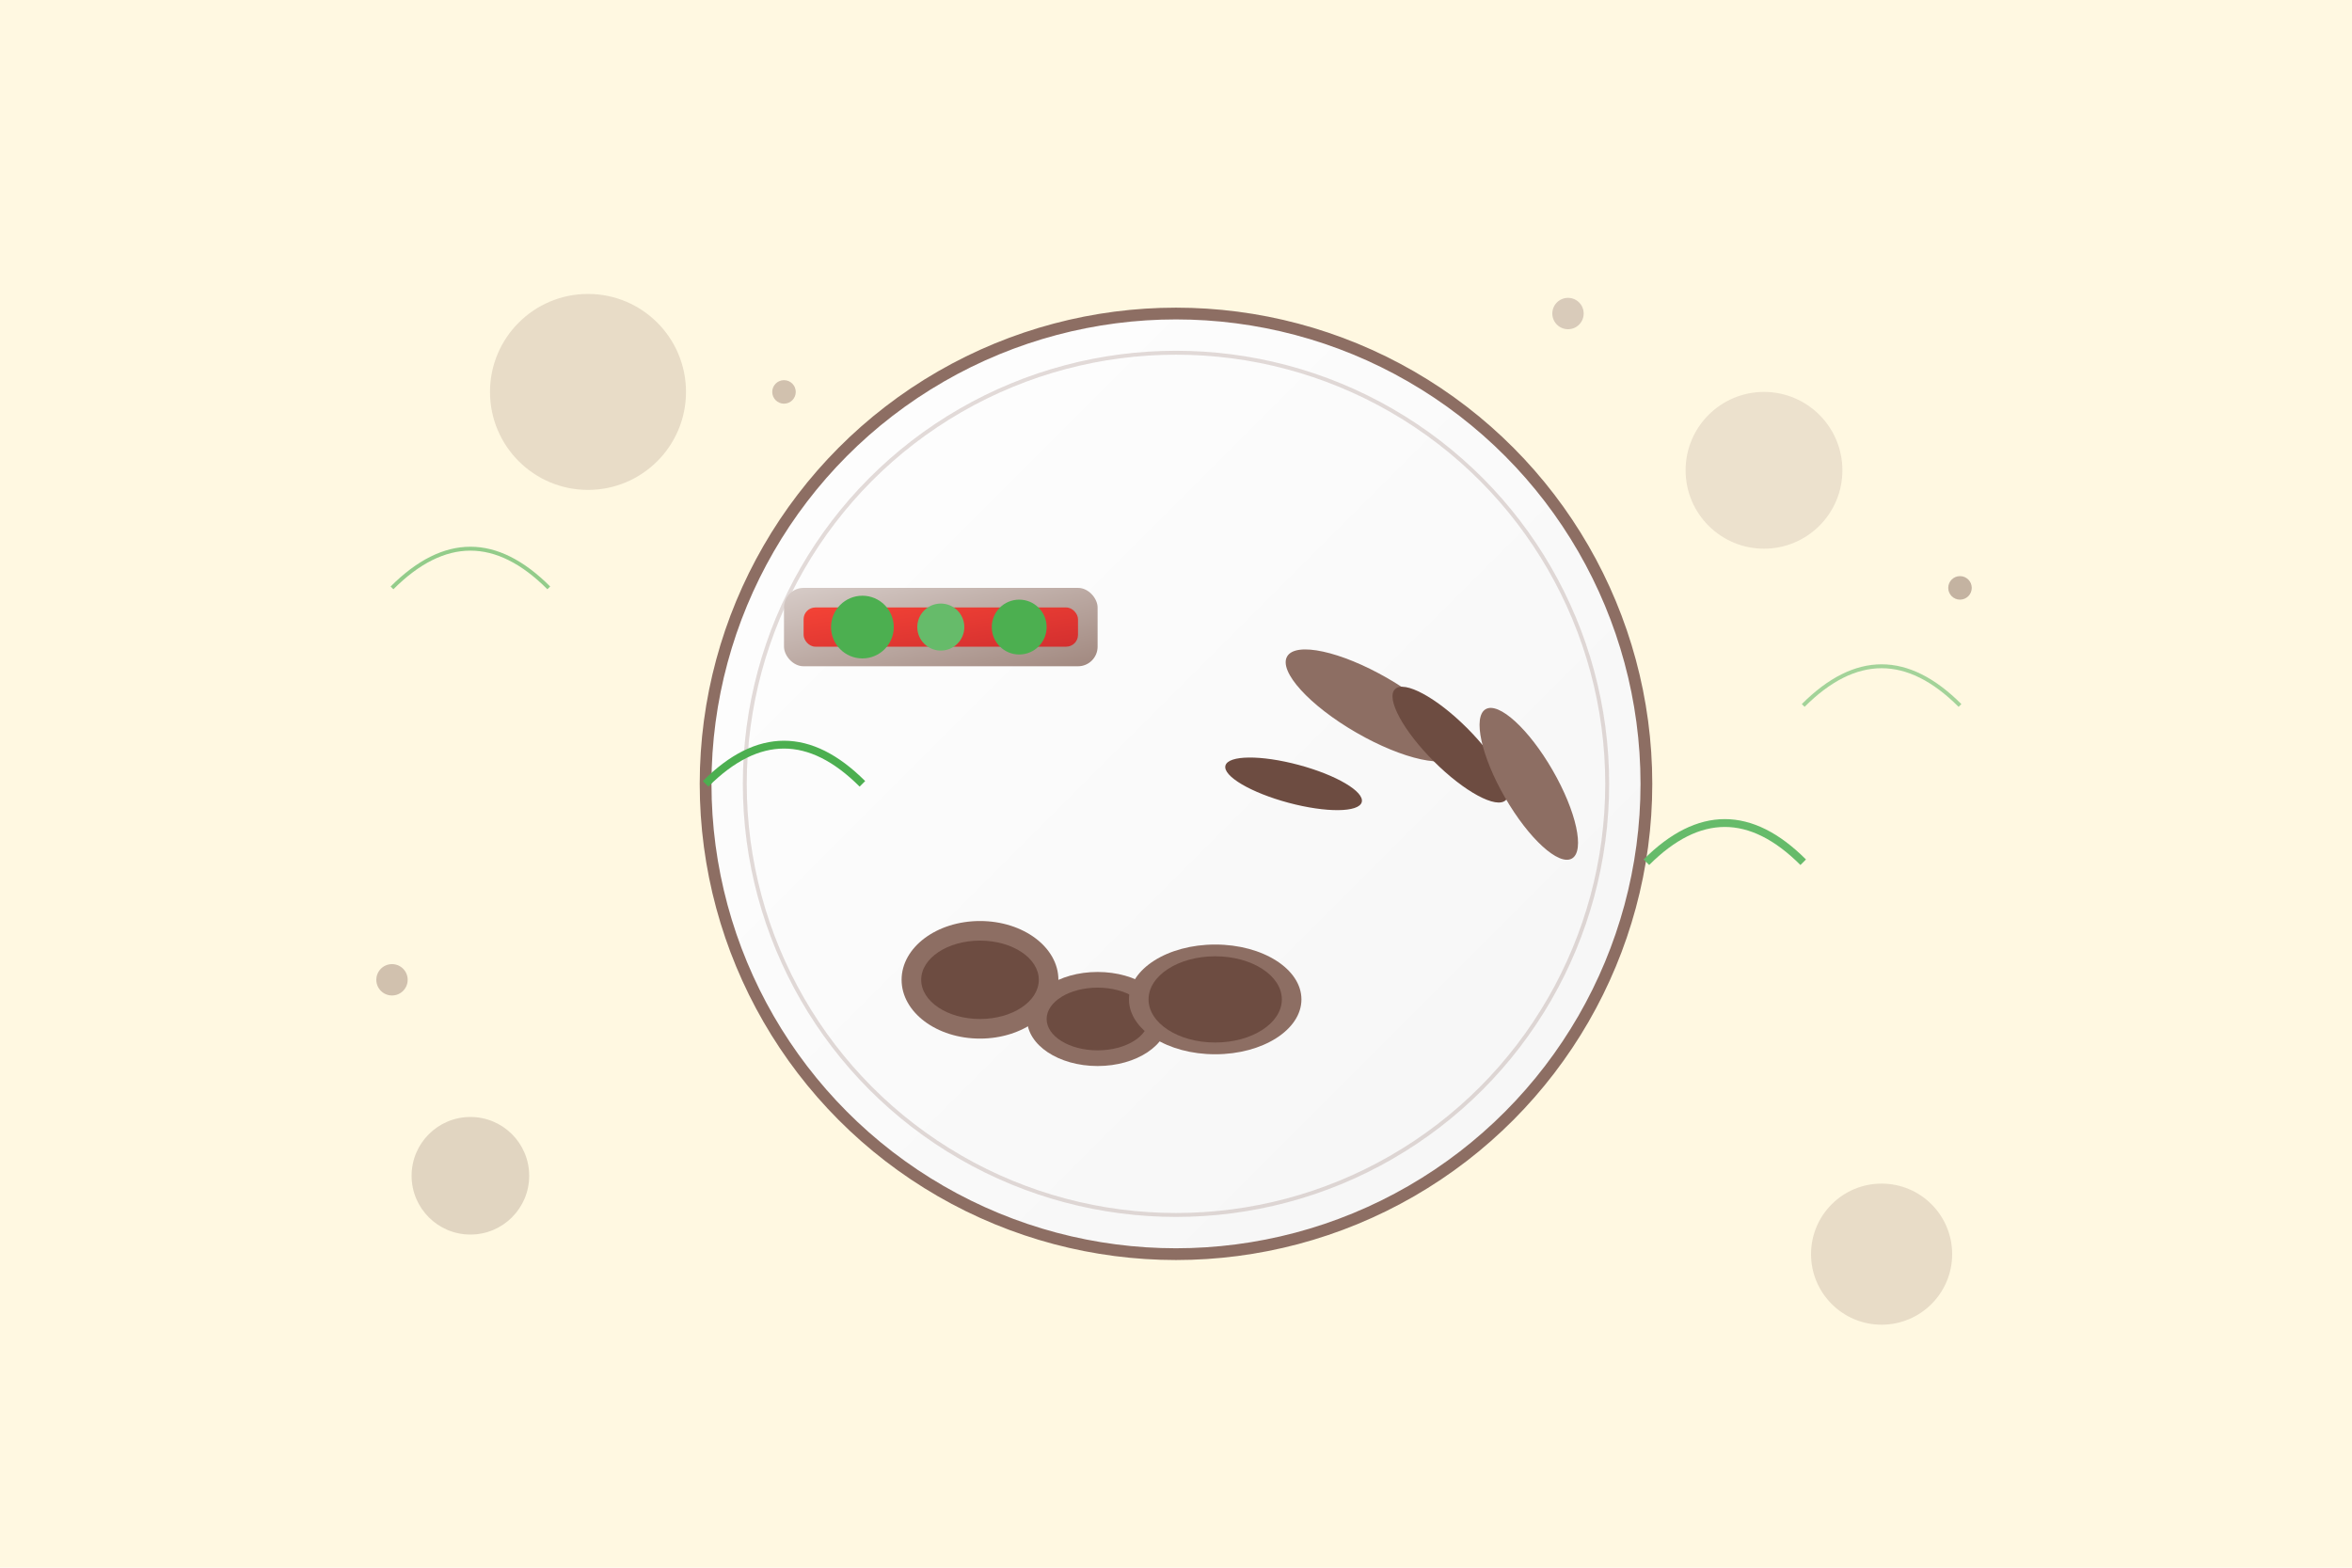 <svg width="600" height="400" viewBox="0 0 600 400" fill="none" xmlns="http://www.w3.org/2000/svg">
  <defs>
    <linearGradient id="plateGradient" x1="0%" y1="0%" x2="100%" y2="100%">
      <stop offset="0%" style="stop-color:#FFFFFF"/>
      <stop offset="100%" style="stop-color:#F5F5F5"/>
    </linearGradient>
    <linearGradient id="breadGradient" x1="0%" y1="0%" x2="100%" y2="100%">
      <stop offset="0%" style="stop-color:#D7CCC8"/>
      <stop offset="100%" style="stop-color:#A1887F"/>
    </linearGradient>
    <linearGradient id="tomatoGradient" x1="0%" y1="0%" x2="100%" y2="100%">
      <stop offset="0%" style="stop-color:#F44336"/>
      <stop offset="100%" style="stop-color:#D32F2F"/>
    </linearGradient>
  </defs>
  
  <!-- Background -->
  <rect width="600" height="400" fill="#FFF8E1"/>
  
  <!-- Main plate -->
  <circle cx="300" cy="200" r="120" fill="url(#plateGradient)" stroke="#8D6E63" stroke-width="3"/>
  <circle cx="300" cy="200" r="110" fill="none" stroke="#A1887F" stroke-width="1" opacity="0.3"/>
  
  <!-- Bruschetta -->
  <rect x="200" y="150" width="80" height="20" fill="url(#breadGradient)" rx="5"/>
  <rect x="205" y="155" width="70" height="10" fill="url(#tomatoGradient)" rx="3"/>
  <circle cx="220" cy="160" r="8" fill="#4CAF50"/>
  <circle cx="240" cy="160" r="6" fill="#66BB6A"/>
  <circle cx="260" cy="160" r="7" fill="#4CAF50"/>
  
  <!-- Calamari -->
  <ellipse cx="350" cy="180" rx="25" ry="8" fill="#8D6E63" transform="rotate(30 350 180)"/>
  <ellipse cx="370" cy="190" rx="20" ry="6" fill="#6D4C41" transform="rotate(45 370 190)"/>
  <ellipse cx="390" cy="200" rx="22" ry="7" fill="#8D6E63" transform="rotate(60 390 200)"/>
  <ellipse cx="330" cy="200" rx="18" ry="5" fill="#6D4C41" transform="rotate(15 330 200)"/>
  
  <!-- Stuffed mushrooms -->
  <ellipse cx="250" cy="250" rx="20" ry="15" fill="#8D6E63"/>
  <ellipse cx="250" cy="250" rx="15" ry="10" fill="#6D4C41"/>
  <ellipse cx="280" cy="260" rx="18" ry="12" fill="#8D6E63"/>
  <ellipse cx="280" cy="260" rx="13" ry="8" fill="#6D4C41"/>
  <ellipse cx="310" cy="255" rx="22" ry="14" fill="#8D6E63"/>
  <ellipse cx="310" cy="255" rx="17" ry="11" fill="#6D4C41"/>
  
  <!-- Garnish -->
  <path d="M 180 200 Q 200 180 220 200" stroke="#4CAF50" stroke-width="2" fill="none"/>
  <path d="M 420 220 Q 440 200 460 220" stroke="#66BB6A" stroke-width="2" fill="none"/>
  
  <!-- Decorative elements -->
  <circle cx="150" cy="100" r="25" fill="#8D6E63" opacity="0.2"/>
  <circle cx="450" cy="120" r="20" fill="#A1887F" opacity="0.2"/>
  <circle cx="120" cy="300" r="15" fill="#6D4C41" opacity="0.2"/>
  <circle cx="480" cy="320" r="18" fill="#8D6E63" opacity="0.2"/>
  
  <!-- Floating herbs -->
  <path d="M 100 150 Q 120 130 140 150" stroke="#4CAF50" stroke-width="1" fill="none" opacity="0.6"/>
  <path d="M 460 180 Q 480 160 500 180" stroke="#66BB6A" stroke-width="1" fill="none" opacity="0.6"/>
  
  <!-- Small decorative circles -->
  <circle cx="200" cy="100" r="3" fill="#8D6E63" opacity="0.4"/>
  <circle cx="400" cy="80" r="4" fill="#A1887F" opacity="0.4"/>
  <circle cx="500" cy="150" r="3" fill="#6D4C41" opacity="0.4"/>
  <circle cx="100" cy="250" r="4" fill="#8D6E63" opacity="0.4"/>
</svg> 